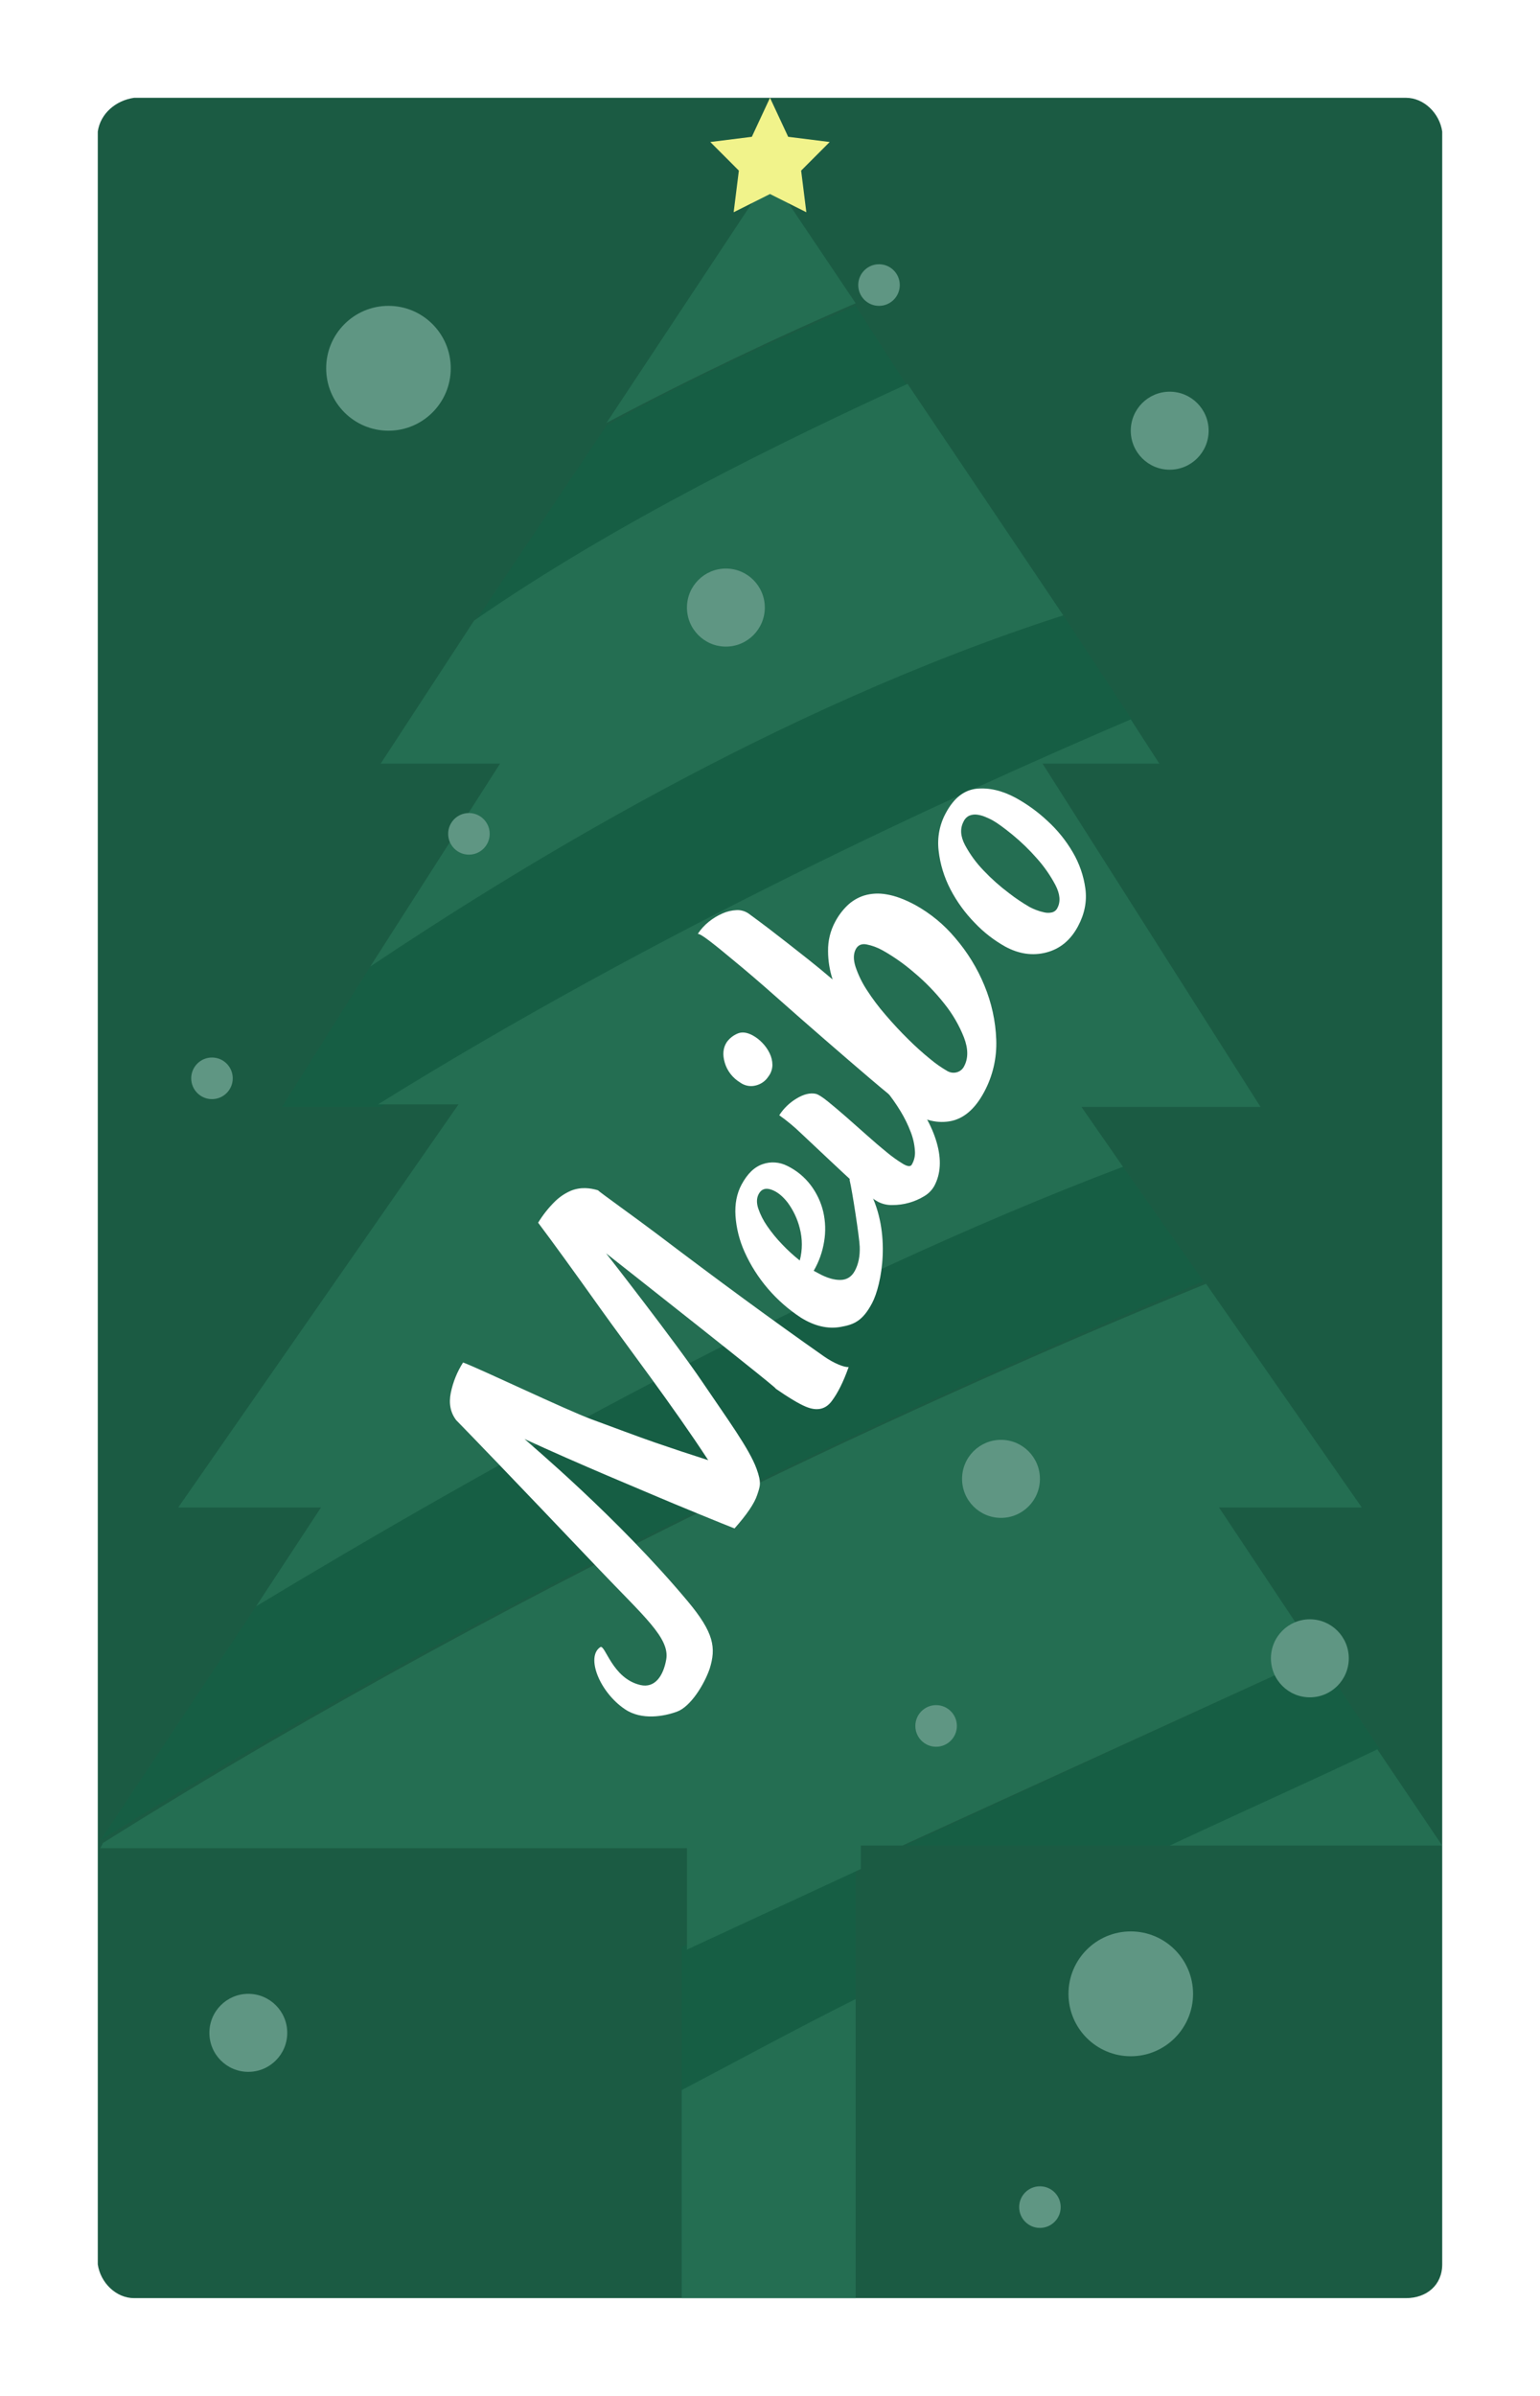 <svg width="126" height="196" viewBox="0 0 126 196" fill="none" xmlns="http://www.w3.org/2000/svg">
<g filter="url(#filter0_d_243_3583)">
<rect x="3" y="3" width="120" height="190" rx="6" fill="white"/>
</g>
<path d="M10.973 8H115.027C116.514 8 117.788 9.277 118 10.766V185.234C118 186.936 116.726 188 115.027 188H10.973C9.486 188 8.212 186.723 8 185.234V10.766C8.212 9.277 9.486 8.213 10.973 8Z" fill="#1B5B43"/>
<path d="M86.996 50.34C63.212 58 41.764 71.404 30.297 79.064L23.077 90.553H31.147C54.081 76.085 78.29 65.234 92.73 59.064L86.996 50.34Z" fill="#165E44"/>
<path d="M70.008 25.021C64.062 27.575 56.842 30.766 49.622 34.809L38.791 50.979C50.471 42.894 64.062 36.085 74.255 31.617L70.008 25.021Z" fill="#165E44"/>
<path d="M91.88 95.447C66.61 105.021 39.641 120.128 20.954 131.404L8.212 150.553C44.313 128 81.687 111.83 98.463 104.809L91.88 95.447Z" fill="#165E44"/>
<path d="M95.915 150.979C102.073 148 107.807 145.447 112.903 143.106L107.807 135.447L74.043 150.979H95.915Z" fill="#165E44"/>
<path d="M70.008 152.681L55.78 159.277V171.191C60.239 168.851 64.911 166.298 70.008 163.745V152.681Z" fill="#165E44"/>
<path d="M63 14.383L49.622 34.596C56.842 30.766 64.062 27.362 70.008 24.808L63 14.383Z" fill="#246E52"/>
<path d="M74.255 31.404C64.062 36.085 50.471 42.681 38.791 50.766L31.147 62.468H40.915L30.297 79.064C41.764 71.404 63.212 58 86.996 50.34L74.255 31.404Z" fill="#246E52"/>
<path d="M88.483 90.553H103.135L85.297 62.468H94.853L92.517 58.851C78.077 65.021 53.869 76.085 30.934 90.34H37.517L14.583 123.319H26.262L20.954 131.404C39.641 120.128 66.61 105.021 91.88 95.447L88.483 90.553Z" fill="#246E52"/>
<path d="M70.008 150.979H73.83L107.807 135.447L99.737 123.319H111.417L98.676 105.021C81.9 111.83 44.313 128.213 8.425 150.766L8.212 151.191H56.205V159.489L70.432 152.894V150.979H70.008Z" fill="#246E52"/>
<path d="M118 150.979L112.691 143.106C107.807 145.447 102.073 148 95.703 150.979H118Z" fill="#246E52"/>
<path d="M70.008 188V163.532C64.911 166.085 60.239 168.638 55.78 170.979V188H70.008Z" fill="#246E52"/>
<path d="M59.39 52.894C61.149 52.894 62.575 51.465 62.575 49.702C62.575 47.94 61.149 46.511 59.39 46.511C57.631 46.511 56.205 47.94 56.205 49.702C56.205 51.465 57.631 52.894 59.39 52.894Z" fill="#5F9683"/>
<path d="M95.703 38.425C97.462 38.425 98.888 36.997 98.888 35.234C98.888 33.471 97.462 32.043 95.703 32.043C93.944 32.043 92.517 33.471 92.517 35.234C92.517 36.997 93.944 38.425 95.703 38.425Z" fill="#5F9683"/>
<path d="M107.17 138.851C108.929 138.851 110.355 137.422 110.355 135.66C110.355 133.897 108.929 132.468 107.17 132.468C105.411 132.468 103.985 133.897 103.985 135.66C103.985 137.422 105.411 138.851 107.17 138.851Z" fill="#5F9683"/>
<path d="M31.784 35.234C34.599 35.234 36.88 32.948 36.88 30.128C36.88 27.308 34.599 25.021 31.784 25.021C28.969 25.021 26.687 27.308 26.687 30.128C26.687 32.948 28.969 35.234 31.784 35.234Z" fill="#5F9683"/>
<path d="M92.517 168.213C95.332 168.213 97.614 165.927 97.614 163.106C97.614 160.286 95.332 158 92.517 158C89.703 158 87.421 160.286 87.421 163.106C87.421 165.927 89.703 168.213 92.517 168.213Z" fill="#5F9683"/>
<path d="M20.317 169.489C22.076 169.489 23.502 168.06 23.502 166.298C23.502 164.535 22.076 163.106 20.317 163.106C18.557 163.106 17.131 164.535 17.131 166.298C17.131 168.06 18.557 169.489 20.317 169.489Z" fill="#5F9683"/>
<path d="M81.9 124.17C83.659 124.17 85.085 122.741 85.085 120.979C85.085 119.216 83.659 117.787 81.9 117.787C80.14 117.787 78.714 119.216 78.714 120.979C78.714 122.741 80.14 124.17 81.9 124.17Z" fill="#5F9683"/>
<path d="M17.344 89.915C18.282 89.915 19.043 89.153 19.043 88.213C19.043 87.273 18.282 86.511 17.344 86.511C16.405 86.511 15.645 87.273 15.645 88.213C15.645 89.153 16.405 89.915 17.344 89.915Z" fill="#5F9683"/>
<path d="M38.367 69.915C39.305 69.915 40.066 69.153 40.066 68.213C40.066 67.273 39.305 66.511 38.367 66.511C37.428 66.511 36.668 67.273 36.668 68.213C36.668 69.153 37.428 69.915 38.367 69.915Z" fill="#5F9683"/>
<path d="M71.919 25.021C72.857 25.021 73.618 24.259 73.618 23.319C73.618 22.379 72.857 21.617 71.919 21.617C70.981 21.617 70.22 22.379 70.22 23.319C70.22 24.259 70.981 25.021 71.919 25.021Z" fill="#5F9683"/>
<path d="M85.085 182.255C86.023 182.255 86.784 181.493 86.784 180.553C86.784 179.613 86.023 178.851 85.085 178.851C84.147 178.851 83.386 179.613 83.386 180.553C83.386 181.493 84.147 182.255 85.085 182.255Z" fill="#5F9683"/>
<path d="M76.591 142.894C77.529 142.894 78.29 142.132 78.29 141.191C78.29 140.251 77.529 139.489 76.591 139.489C75.653 139.489 74.892 140.251 74.892 141.191C74.892 142.132 75.653 142.894 76.591 142.894Z" fill="#5F9683"/>
<path d="M63 8L64.487 11.191L67.884 11.617L65.548 13.957L65.973 17.362L63 15.872L60.027 17.362L60.452 13.957L58.116 11.617L61.514 11.191L63 8Z" fill="#F1F38B"/>
<path fill-rule="evenodd" clip-rule="evenodd" d="M48.918 97.371L48.952 97.381C48.922 97.365 48.913 97.363 48.918 97.371ZM46.687 97.417C46.202 97.632 45.763 97.931 45.39 98.301C44.867 98.819 44.41 99.397 44.029 100.024C45.223 101.613 46.913 103.944 49.101 107.016C51.289 110.089 55.098 115.077 57.945 119.451C56.447 118.972 54.996 118.491 53.594 118.007C52.191 117.524 49.907 116.661 48.427 116.117C46.329 115.347 39.324 111.993 37.888 111.458C37.404 112.217 37.063 113.059 36.882 113.945C36.706 114.815 36.854 115.56 37.327 116.179C38.486 117.363 41.62 120.602 49.031 128.394C52.669 132.22 54.811 134 54.51 135.751C54.279 137.081 53.592 138.122 52.396 137.844C50.076 137.305 49.512 134.482 49.115 134.745C47.921 135.527 49.041 138.42 51.138 139.829C52.513 140.753 54.35 140.403 55.388 140.023C56.498 139.62 57.611 137.819 58.061 136.519C58.601 134.798 58.423 133.572 56.27 130.994C50.514 124.111 43.382 118.163 42.915 117.716C47.299 119.75 52.947 122.077 53.907 122.494C54.867 122.911 59.428 124.783 60.097 125.034C61.106 123.901 61.724 122.988 61.952 122.293C62.18 121.598 62.328 121.322 61.897 120.144C61.293 118.498 59.523 116.098 57.464 113.051C55.214 109.721 49.589 102.529 49.589 102.529C49.589 102.529 65.119 114.75 63.327 113.506C64.499 114.319 65.369 114.843 65.938 115.077C66.834 115.45 67.535 115.301 68.043 114.628C68.551 113.955 69.015 113.022 69.435 111.829C69.119 111.876 68.261 111.553 67.41 110.956C63.206 108.007 58.7 104.698 53.776 100.963C52.109 99.699 49.002 97.487 48.923 97.37C48.293 97.183 47.515 97.076 46.687 97.417Z" fill="white"/>
<path fill-rule="evenodd" clip-rule="evenodd" d="M69.552 96.392C69.534 96.424 69.522 96.459 69.519 96.496C69.514 96.532 69.518 96.57 69.529 96.606C69.715 97.343 70.314 101.22 70.341 101.987C70.369 102.754 70.236 103.414 69.945 103.955C69.681 104.447 69.288 104.698 68.768 104.706C68.248 104.714 67.671 104.547 67.035 104.204L66.576 103.957C67.007 103.217 67.296 102.404 67.43 101.554C67.565 100.751 67.54 99.924 67.354 99.119C67.17 98.342 66.822 97.605 66.334 96.956C65.828 96.286 65.167 95.743 64.408 95.373C64.099 95.216 63.762 95.123 63.419 95.098C63.075 95.073 62.733 95.118 62.414 95.23C61.733 95.453 61.152 96.011 60.673 96.905C60.282 97.633 60.116 98.483 60.176 99.455C60.245 100.474 60.498 101.48 60.925 102.425C61.902 104.6 63.504 106.467 65.53 107.792C66.644 108.485 67.729 108.737 68.787 108.548C69.843 108.36 70.571 108.088 71.356 106.597C72.142 105.107 72.941 100.839 71.138 97.426L70.058 96.3C69.787 96.239 69.617 96.273 69.552 96.392ZM63.987 101.789C63.537 101.324 63.129 100.823 62.765 100.292C62.454 99.847 62.209 99.363 62.036 98.854C61.887 98.396 61.901 98.002 62.078 97.674C62.293 97.273 62.637 97.155 63.11 97.32C63.583 97.484 64.029 97.839 64.45 98.383C64.909 99.01 65.242 99.715 65.43 100.458C65.663 101.337 65.665 102.252 65.435 103.116C64.921 102.707 64.437 102.265 63.987 101.789Z" fill="white"/>
<path fill-rule="evenodd" clip-rule="evenodd" d="M62.865 88.07C63.078 87.798 63.194 87.462 63.197 87.113C63.194 86.781 63.115 86.452 62.964 86.149C62.812 85.84 62.612 85.556 62.369 85.306C62.14 85.065 61.873 84.86 61.58 84.699C61.109 84.446 60.696 84.397 60.339 84.553C59.99 84.703 59.69 84.94 59.469 85.243C59.157 85.71 59.102 86.279 59.303 86.949C59.502 87.614 59.951 88.189 60.557 88.555C60.733 88.683 60.935 88.772 61.147 88.816C61.36 88.86 61.578 88.858 61.786 88.809C62.235 88.713 62.621 88.448 62.865 88.07ZM72.827 88.669C72.575 88.744 72.438 88.853 72.423 88.996C72.416 89.034 72.418 89.074 72.429 89.112C72.441 89.15 72.462 89.185 72.49 89.213C72.925 89.749 73.322 90.312 73.678 90.899C74.008 91.44 74.287 92.008 74.511 92.597C74.704 93.088 74.82 93.603 74.855 94.124C74.892 94.523 74.806 94.92 74.607 95.262C74.506 95.451 74.271 95.437 73.901 95.222C73.44 94.943 73 94.63 72.585 94.287C72.077 93.876 71.526 93.405 70.931 92.873C70.336 92.341 69.766 91.836 69.219 91.359C68.671 90.882 68.175 90.463 67.731 90.103C67.287 89.743 66.959 89.536 66.746 89.481C66.282 89.383 65.759 89.51 65.176 89.862C64.601 90.206 64.116 90.675 63.758 91.233C64.393 91.684 64.993 92.182 65.552 92.722C66.279 93.402 67.035 94.113 67.82 94.855C68.605 95.596 69.358 96.296 70.081 96.956C70.803 97.618 71.399 98.076 71.871 98.329C72.226 98.505 72.618 98.591 73.01 98.579C73.468 98.581 73.922 98.52 74.359 98.398C74.798 98.277 75.216 98.097 75.602 97.863C75.954 97.661 76.243 97.37 76.441 97.02C76.97 96.034 77.037 94.85 76.64 93.469C76.243 92.088 75.445 90.68 74.245 89.244L72.827 88.669Z" fill="white"/>
<path fill-rule="evenodd" clip-rule="evenodd" d="M72.54 73.166C71.924 73.051 71.294 73.083 70.704 73.258C70.186 73.423 69.716 73.702 69.33 74.074C68.934 74.457 68.602 74.899 68.345 75.383C67.941 76.123 67.736 76.957 67.751 77.809C67.753 78.591 67.878 79.373 68.122 80.126C67.396 79.508 66.734 78.963 66.137 78.491C65.541 78.018 64.976 77.574 64.444 77.159C63.912 76.741 63.391 76.338 62.882 75.949C62.372 75.561 61.819 75.15 61.225 74.717C60.939 74.528 60.6 74.435 60.262 74.453C59.868 74.471 59.483 74.561 59.127 74.719C58.717 74.896 58.334 75.128 57.991 75.408C57.639 75.687 57.336 76.021 57.093 76.396C57.212 76.385 57.527 76.573 58.037 76.962C58.547 77.35 59.177 77.859 59.927 78.489C61.005 79.372 62.196 80.391 63.5 81.548C64.804 82.704 66.115 83.854 67.431 84.996C68.746 86.138 70.005 87.223 71.21 88.25C72.414 89.277 73.447 90.116 74.308 90.768C75.417 91.591 76.538 91.913 77.672 91.733C78.807 91.552 79.753 90.758 80.511 89.35C81.224 88.038 81.568 86.556 81.511 85.048C81.458 83.537 81.13 82.038 80.543 80.621C79.965 79.212 79.158 77.897 78.153 76.729C77.245 75.643 76.138 74.73 74.893 74.039C74.02 73.568 73.235 73.277 72.54 73.166ZM74.782 79.554C75.697 80.319 76.529 81.176 77.264 82.108C77.938 82.948 78.48 83.88 78.87 84.872C79.224 85.797 79.228 86.582 78.882 87.227C78.825 87.343 78.745 87.446 78.645 87.529C78.546 87.613 78.43 87.675 78.304 87.713C78.178 87.751 78.044 87.763 77.911 87.749C77.778 87.734 77.649 87.694 77.531 87.63C77.028 87.341 76.552 87.009 76.109 86.638C75.481 86.128 74.881 85.587 74.309 85.017C73.679 84.398 73.062 83.735 72.458 83.029C71.896 82.383 71.382 81.699 70.92 80.983C70.534 80.394 70.226 79.762 70.003 79.102C69.81 78.509 69.817 78.021 70.023 77.64C70.196 77.318 70.482 77.189 70.881 77.255C71.353 77.346 71.809 77.515 72.228 77.754C73.137 78.267 73.992 78.87 74.779 79.552L74.782 79.554Z" fill="white"/>
<path fill-rule="evenodd" clip-rule="evenodd" d="M79.906 64.523C78.882 64.624 78.043 65.285 77.387 66.507C76.874 67.444 76.669 68.521 76.797 69.597C76.92 70.691 77.248 71.761 77.763 72.753C78.287 73.761 78.962 74.691 79.765 75.509C80.491 76.273 81.331 76.925 82.254 77.441C83.382 78.049 84.504 78.206 85.619 77.914C86.733 77.621 87.593 76.91 88.197 75.781C88.74 74.769 88.943 73.742 88.804 72.7C88.665 71.653 88.313 70.636 87.769 69.711C87.21 68.753 86.503 67.881 85.674 67.129C84.898 66.405 84.033 65.779 83.101 65.267C81.995 64.671 80.93 64.423 79.906 64.523ZM82.832 68.281C83.555 68.875 84.228 69.526 84.841 70.228C85.434 70.893 85.943 71.625 86.356 72.407C86.736 73.143 86.788 73.769 86.51 74.286C86.468 74.373 86.406 74.449 86.331 74.51C86.255 74.571 86.166 74.615 86.071 74.639C85.863 74.687 85.645 74.687 85.435 74.637C85.208 74.59 84.985 74.523 84.768 74.438C84.587 74.368 84.409 74.288 84.237 74.197C83.65 73.856 83.086 73.477 82.55 73.06C81.81 72.505 81.118 71.89 80.484 71.22C79.875 70.593 79.358 69.885 78.95 69.121C78.575 68.405 78.539 67.764 78.842 67.2C78.937 66.989 79.105 66.82 79.317 66.721C79.509 66.644 79.719 66.617 79.928 66.642C80.154 66.669 80.375 66.728 80.586 66.815C80.785 66.894 80.98 66.983 81.169 67.083C81.568 67.302 82.12 67.7 82.827 68.277L82.832 68.281Z" fill="white"/>
<defs>
<filter id="filter0_d_243_3583" x="0" y="0" width="126" height="196" filterUnits="userSpaceOnUse" color-interpolation-filters="sRGB">
<feFlood flood-opacity="0" result="BackgroundImageFix"/>
<feColorMatrix in="SourceAlpha" type="matrix" values="0 0 0 0 0 0 0 0 0 0 0 0 0 0 0 0 0 0 127 0" result="hardAlpha"/>
<feOffset/>
<feGaussianBlur stdDeviation="1.5"/>
<feComposite in2="hardAlpha" operator="out"/>
<feColorMatrix type="matrix" values="0 0 0 0 0 0 0 0 0 0 0 0 0 0 0 0 0 0 0.3 0"/>
<feBlend mode="normal" in2="BackgroundImageFix" result="effect1_dropShadow_243_3583"/>
<feBlend mode="normal" in="SourceGraphic" in2="effect1_dropShadow_243_3583" result="shape"/>
</filter>
</defs>
</svg>
